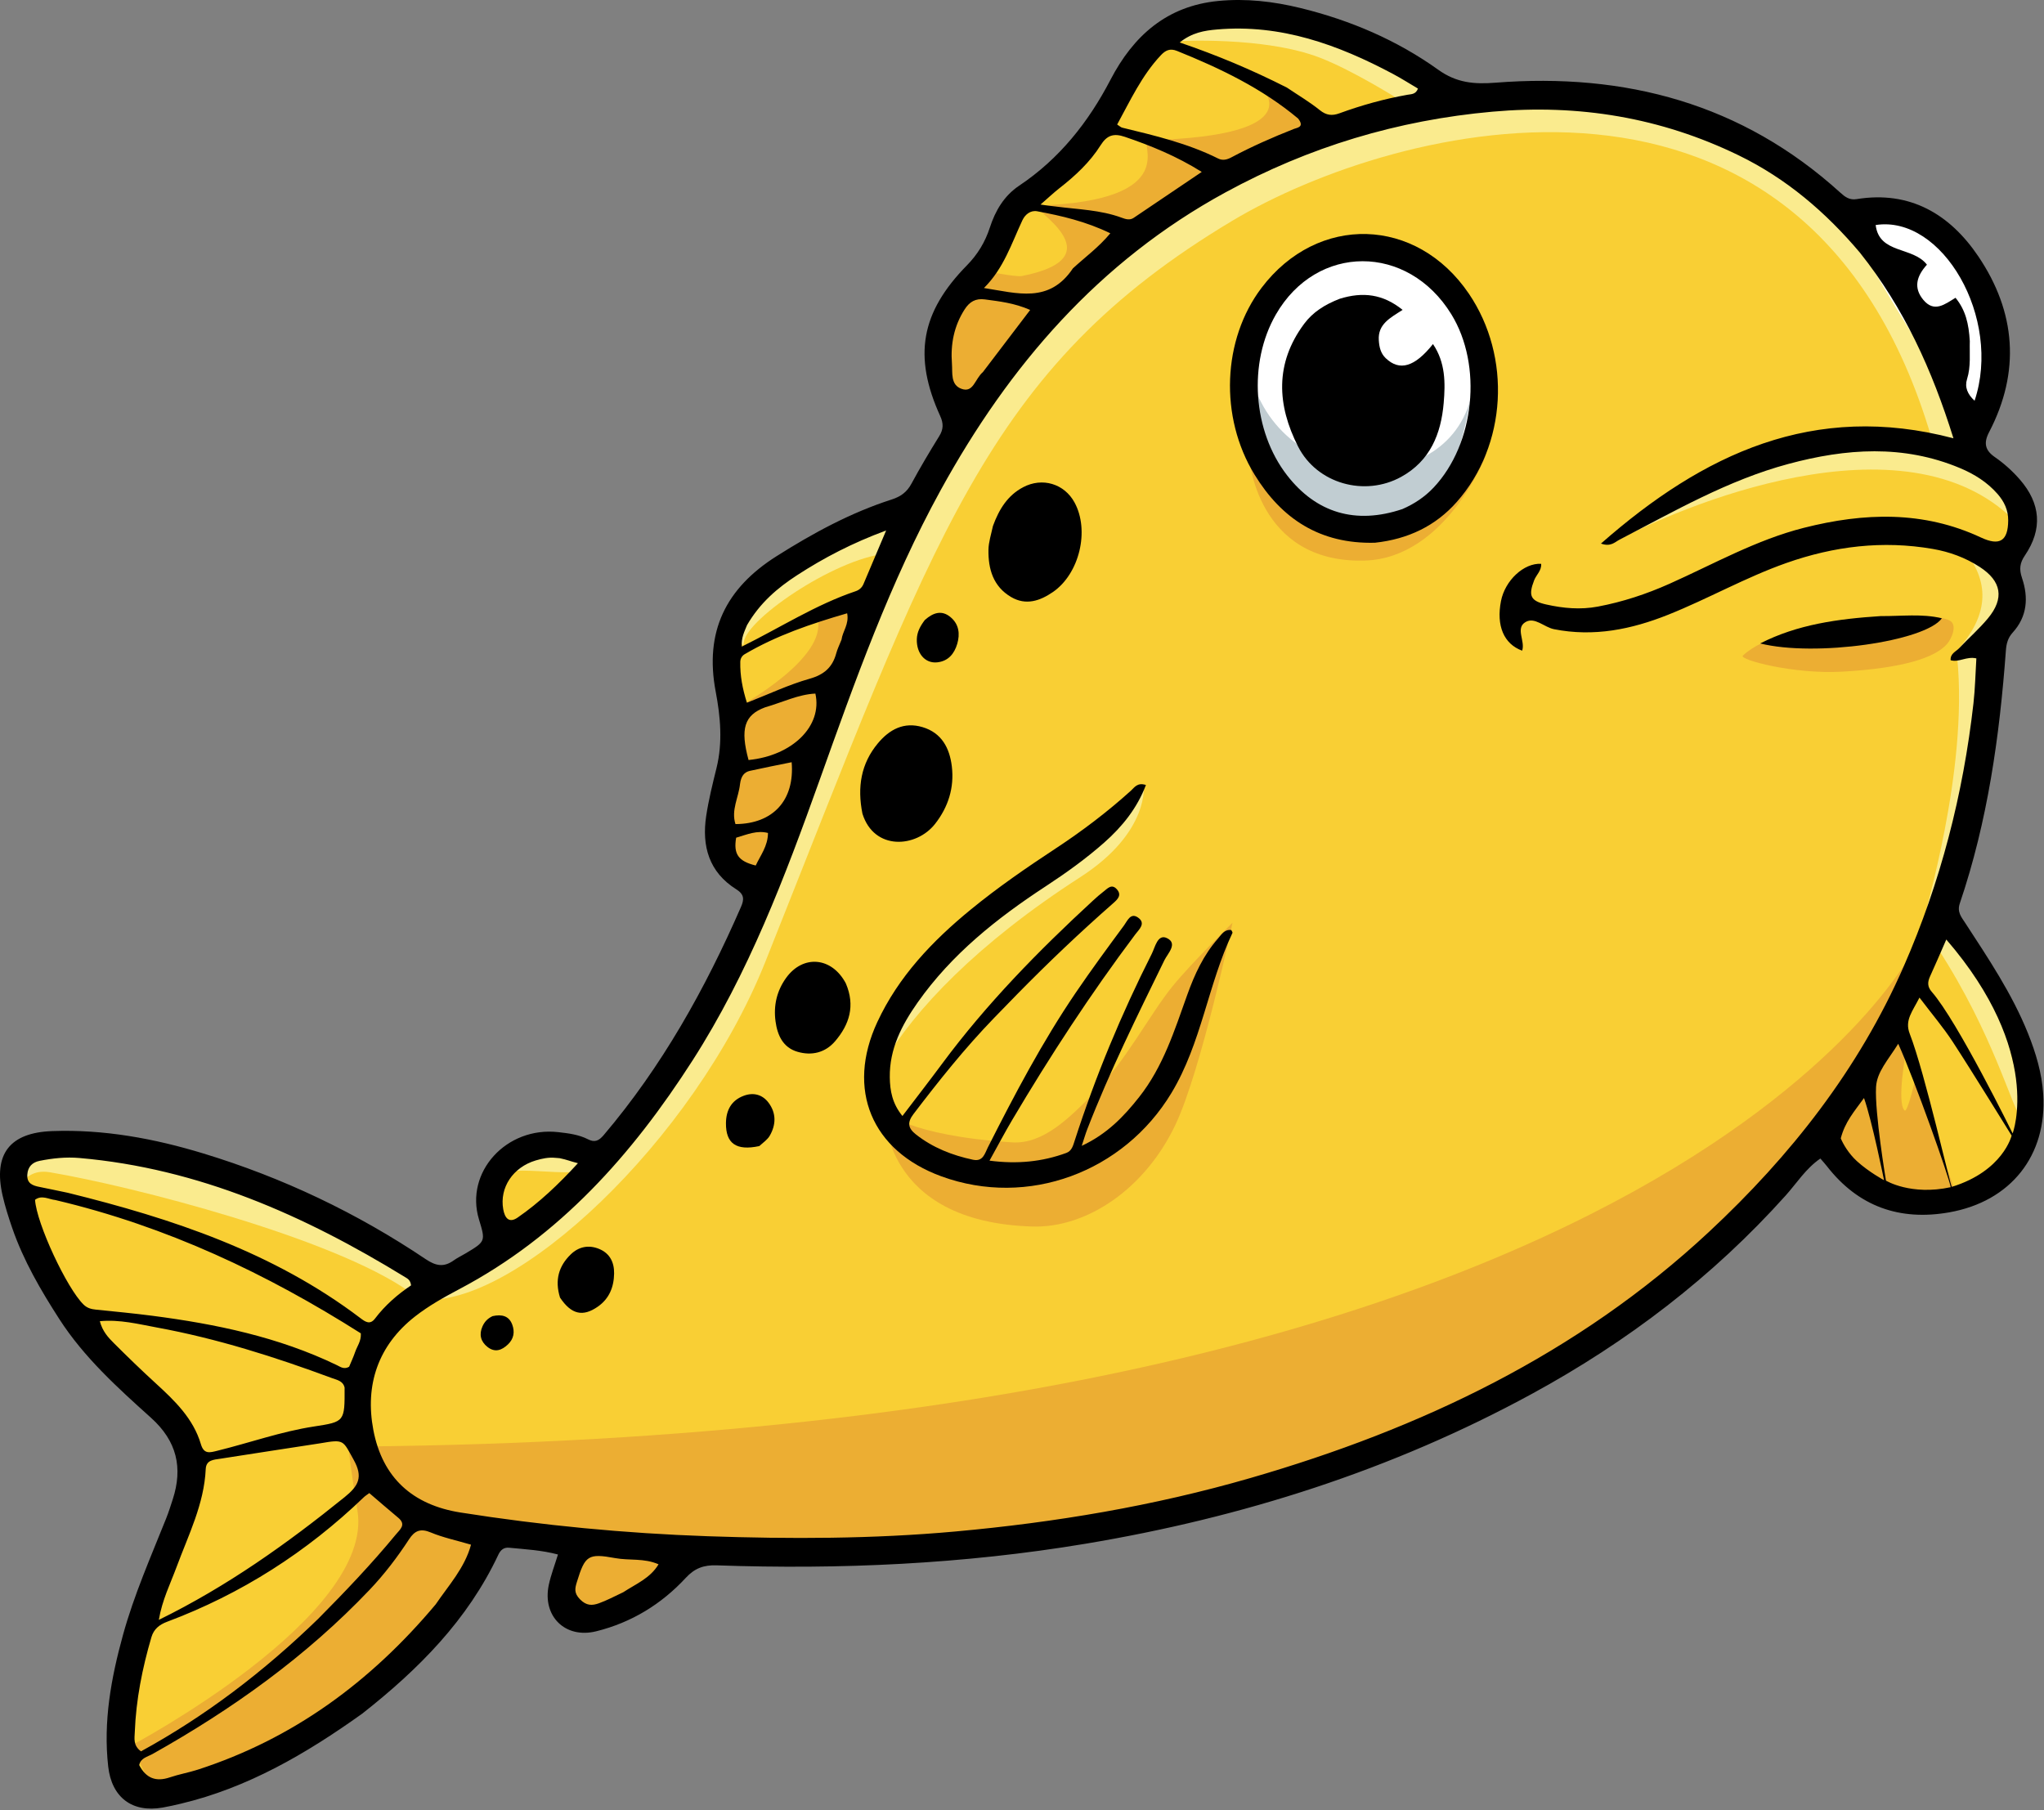 <?xml version="1.0" encoding="UTF-8" standalone="no"?>
<!DOCTYPE svg PUBLIC "-//W3C//DTD SVG 1.1//EN" "http://www.w3.org/Graphics/SVG/1.1/DTD/svg11.dtd">
<svg width="100%" height="100%" viewBox="0 0 665 589" version="1.1" xmlns="http://www.w3.org/2000/svg" xmlns:xlink="http://www.w3.org/1999/xlink" xml:space="preserve" xmlns:serif="http://www.serif.com/" style="fill-rule:evenodd;clip-rule:evenodd;stroke-linejoin:round;stroke-miterlimit:2;">
    <rect x="0" y="0" width="665" height="589" fill="#808080" stroke="none"/>
    <g transform="matrix(1,0,0,1,-179.579,-217.762)">
        <g id="Goby" transform="matrix(1,0,0,1,-5.897,-3.95)">
            <g id="Main-Color" serif:id="Main Color">
                <path id="Dorsal-Fin-Color" serif:id="Dorsal Fin Color" d="M652.608,253.277C650.869,247.541 627.073,234.026 614.005,229.936C601.337,225.972 585.812,223.407 574.2,228.741C562.588,234.075 552.856,252.649 544.335,261.94C537.352,269.553 529.55,276.439 523.072,284.486C516.265,292.939 508.849,305.05 503.495,312.662C499.367,318.532 491.934,323.2 490.951,330.158C489.968,337.116 490.059,358.081 497.596,354.411C509.173,348.773 539.273,311.34 560.414,296.331C579.865,282.521 609.074,271.532 624.44,264.356C633.582,260.087 654.347,259.014 652.608,253.277Z" style="fill:rgb(249,207,52);"/>
                <path id="Middle-Dorsal-Fin-Color" serif:id="Middle Dorsal Fin Color" d="M481.177,387.473C474.27,387.205 439.726,406.396 429.941,413.898C424.642,417.96 423.2,426.361 422.467,432.481C421.738,438.569 425.067,444.564 425.544,450.616C426.02,456.656 426.154,463.021 425.327,468.791C424.519,474.439 421.309,479.991 420.586,485.238C419.902,490.205 418.905,495.813 420.992,500.273C423.078,504.733 430.235,516.831 433.107,512C441.505,497.873 463.367,436.263 471.379,415.509C474.944,406.273 488.083,387.742 481.177,387.473Z" style="fill:rgb(249,207,52);"/>
                <path id="Dorsal-Tail-Fin-Color" serif:id="Dorsal Tail Fin Color" d="M379.388,598.29C380.482,593.225 365.423,593.658 359.76,594.484C354.214,595.292 347.488,599.123 345.407,603.241C343.325,607.36 345.974,615.59 347.272,619.195C348.198,621.767 350.9,626.363 353.191,624.871C358.544,621.387 378.293,603.355 379.388,598.29Z" style="fill:rgb(249,207,52);"/>
                <path id="Tail-Color" serif:id="Tail Color" d="M326.971,638.077C320.717,628.624 286.196,614.116 268.399,606.767C253.034,600.421 232.226,596.11 220.193,593.978C212.32,592.583 201.087,592.737 196.204,593.978C193.251,594.729 190.769,598.38 190.9,601.425C191.148,607.192 194.063,619.984 197.691,628.581C201.485,637.572 207.375,647.385 213.665,655.371C219.92,663.314 229.603,669.781 235.428,676.496C240.51,682.354 248.98,687.915 248.616,695.661C248.044,707.849 235.725,734.328 231.995,749.619C228.976,761.999 226.366,778.337 226.238,787.411C226.155,793.206 225.693,802.332 231.222,804.068C237.007,805.885 251.9,802.782 260.948,798.311C275.343,791.197 303.648,773.174 317.596,761.384C328.617,752.068 340.129,734.519 344.635,727.574C346.061,725.376 346.842,721.126 344.635,719.714C339.575,716.478 321.217,713.393 314.276,708.156C308.197,703.568 304.383,695.733 302.991,688.288C301.599,680.844 302.336,670.999 305.924,663.487C309.921,655.118 333.039,647.25 326.971,638.077Z" style="fill:rgb(249,207,52);"/>
                <path id="Ventral-Fin-Color" serif:id="Ventral Fin Color" d="M373.966,722.58C367.98,724.557 368.118,736.245 368.132,740.567C368.143,743.87 370.759,748.248 374.052,748.514C378.499,748.872 389.246,746.208 394.815,742.718C400.383,739.228 410.94,730.93 407.465,727.574C403.99,724.217 380.521,720.414 373.966,722.58Z" style="fill:rgb(236,174,51);"/>
                <path id="Left-Fin-Color" serif:id="Left Fin Color" d="M820.108,522.031C824.909,518.67 824.276,523.104 829.123,534.953C834.024,546.931 843.119,561.796 845.409,567.966C847.917,574.726 846.976,583.552 845.409,589.596C843.954,595.209 840.878,601.088 836.005,604.231C829.867,608.189 816.734,613.488 808.578,613.346C800.677,613.208 792.114,607.214 787.07,603.377C782.9,600.204 774.881,594.282 778.312,590.321C794.766,571.331 810.384,528.839 820.108,522.031Z" style="fill:rgb(249,207,52);"/>
                <path id="Main-Body-Color" serif:id="Main Body Color" d="M700.808,253.307C679.169,253.849 639.133,258.325 614.711,266.211C592.65,273.335 570.409,289.229 554.274,300.625C540.724,310.195 528.342,321.699 517.897,334.587C506.537,348.604 495.18,367.14 486.113,384.729C475.664,404.997 464.455,434.324 455.205,456.194C446.814,476.032 440.079,496.603 430.609,515.95C419.575,538.491 402.689,572.869 389,591.442C378.286,605.977 361.501,616.66 348.472,627.386C336.334,637.379 317.546,643.716 310.824,655.798C304.101,667.879 298.534,688.718 308.134,699.876C317.929,711.26 347.723,721.51 369.589,724.098C403.567,728.119 467.664,729.344 512,724.003C554.251,718.913 600.817,704.849 635.605,692.051C665.703,680.979 696.587,664.642 720.729,647.217C743.557,630.741 764.119,609.381 780.457,587.503C796.645,565.827 809.851,541.166 818.761,515.95C827.67,490.733 830.132,452.914 833.914,436.206C835.522,429.102 840.605,421.259 841.452,415.697C842.109,411.382 838.379,407.156 838.996,402.836C839.62,398.471 846.725,394.161 845.193,389.507C843.167,383.349 831.831,374.519 826.837,365.889C818.311,351.158 807.753,318.276 794.038,301.12C781.029,284.849 760.084,270.927 744.545,262.958C731.261,256.144 715.733,252.933 700.808,253.307Z" style="fill:rgb(249,207,52);"/>
            </g>
            <g id="Highlights">
                <path id="Mid-Dorsal-Highlight" serif:id="Mid Dorsal Highlight" d="M475.851,393.172C478.707,393.41 478.149,401.669 475.285,401.751C459.08,402.215 428.36,422.835 427.457,430.699C426.912,435.448 425.199,421.98 427.596,418.834C431.526,413.673 442.996,404.011 451.039,399.734C458.592,395.718 471.81,392.836 475.851,393.172Z" style="fill:rgb(250,235,142);"/>
                <path id="Rear-Dorsal-Highlight" serif:id="Rear Dorsal Highlight" d="M375.614,600.494C378.112,600.185 369.838,597.214 366.647,597.138C360.118,596.983 350.735,603.024 351.589,602.861C355.741,602.066 365.272,603.343 371.078,603.116C373.161,603.034 374.696,600.608 375.614,600.494Z" style="fill:rgb(250,235,142);"/>
                <path id="Dorsal-Fin-Highlight" serif:id="Dorsal Fin Highlight" d="M568.924,235.121C569.659,235.121 566.918,224.541 613.187,233.904C629.214,237.147 649.527,250.303 649.527,250.303C646.559,252.582 643.448,253.636 640.241,253.845C640.241,253.845 625.739,244.694 614.986,240.518C596.716,233.423 568.051,235.121 568.924,235.121Z" style="fill:rgb(250,235,142);"/>
                <path id="Tail-Highlight" serif:id="Tail Highlight" d="M322.847,639.45C324.213,640.378 319.892,642.844 318.539,641.896C293.599,624.422 228.813,607.713 201.742,603.143C195.858,602.15 194.355,605.446 192.255,605.606C185.907,606.087 202.994,593.938 210.091,593.978C222.331,594.047 248.107,598.925 265.695,606.017C284.488,613.596 314.039,633.47 322.847,639.45Z" style="fill:rgb(250,235,142);"/>
                <path id="Back-Highlight" serif:id="Back Highlight" d="M825.674,366.386C834.586,379.49 816.707,335.5 808.034,322.236C798.511,307.675 783.65,289.925 768.538,279.017C753.458,268.131 735.75,259.577 717.361,256.787C695.637,253.49 662.053,254.363 638.193,259.236C615.536,263.863 593.261,272.929 574.2,286.022C552.533,300.905 525.596,326.572 508.189,348.534C491.79,369.226 480.047,396.026 469.76,417.796C460.414,437.575 454.596,458.842 446.467,479.151C438.171,499.88 427.709,526.169 419.985,542.166C414.405,553.721 406.691,565.597 400.118,575.138C394.222,583.696 387.732,591.899 380.547,599.409C372.22,608.114 359.814,619.856 350.153,627.365C341.616,634.002 312.38,643.354 322.586,644.467C352.341,647.71 411.105,593.249 434.476,534.649C489.507,396.662 505.894,341.672 586.463,293.507C639.224,261.966 773.323,226.629 813.843,364.09C815.247,368.856 822.746,362.08 825.674,366.386Z" style="fill:rgb(250,235,142);"/>
                <path id="Upper-Lip-Highlight" serif:id="Upper Lip Highlight" d="M709.559,398.681C704.772,401.33 752.14,374.05 770.141,369.115C785.388,364.936 806.153,367.094 817.567,369.075C825.516,370.455 834.762,377.343 838.628,381.003C841.111,383.354 843.184,393.45 840.763,391.036C805.033,355.416 731.398,386.593 709.559,398.681Z" style="fill:rgb(250,235,142);"/>
                <path id="Left-Fin-Highlight" serif:id="Left Fin Highlight" d="M818.833,523.412L815.641,529.648C815.641,529.648 815.842,530.181 815.996,530.418C834.183,558.497 839.986,582.236 843.248,585.872C846.762,589.79 836.723,553.152 836.723,553.152L818.833,523.412Z" style="fill:rgb(250,235,142);"/>
                <path id="Right-Fin-Highlight" serif:id="Right Fin Highlight" d="M557.576,476.872L535.125,501.374L489.504,535.524C489.504,535.524 468.042,575.872 472.838,567.636C482.916,550.333 503.51,528.645 536.9,507.139C559.832,492.369 557.576,476.872 557.576,476.872Z" style="fill:rgb(250,235,142);"/>
                <g id="Bottom-Lip-Highlight" serif:id="Bottom Lip Highlight" transform="matrix(1.055,0,0,1.034,-45.508,-14.722)">
                    <path d="M830.551,433.018C830.551,433.018 822.205,432.494 822.507,435.578C826.044,471.711 811.924,517.11 812.884,515.95C831.463,493.489 830.551,433.018 830.551,433.018Z" style="fill:rgb(250,235,142);"/>
                </g>
                <path id="Lower-Lip-Highlight" serif:id="Lower Lip Highlight" d="M821.235,434.452L841.747,414.676L826.193,403.016C833.783,414.076 830.628,424.46 821.235,434.452Z" style="fill:rgb(250,235,142);"/>
            </g>
            <g id="Shadows">
                <path id="Belly-Shadow" serif:id="Belly Shadow" d="M808.719,529.451C800.53,554.138 787.605,576.055 771.294,595.99C744.283,627.005 714.733,651.926 682.165,669.602L584.804,709.844L476.316,727.574L334.911,718.655L311.322,706.648C311.322,706.648 295.407,692.433 302.991,692.362C732.523,688.349 808.719,529.451 808.719,529.451Z" style="fill:rgb(236,174,51);"/>
                <path id="Tail-Shadow" serif:id="Tail Shadow" d="M298.708,690.885C298.848,689.319 298.013,690.232 301.776,713.212C307.413,747.633 228.318,789.581 228.318,789.581L235.364,804.596C235.364,804.596 282.501,787.335 300.942,773.56C319.242,759.89 346.013,721.945 346.013,721.945L298.708,690.885Z" style="fill:rgb(236,174,51);"/>
                <path id="Middle-Dorsal-Shadow" serif:id="Middle Dorsal Shadow" d="M469.104,416.739L434.074,512L419.392,491.781L426.82,451.092C426.82,451.092 454.797,435.716 451.445,422.952" style="fill:rgb(236,174,51);"/>
                <path id="Main-Dorsal-Shadow" serif:id="Main Dorsal Shadow" d="M614.558,261.519C565.874,282.79 527.614,318.307 497.242,356.382L492.322,324.045L505.307,309.757C505.307,309.757 515.946,311.917 517.897,311.533C549.838,305.241 519.259,288.735 522.821,288.62C571.282,287.053 555.556,267.42 559.056,267.331C613.311,265.943 595.703,249.987 595.703,249.987L614.558,261.519Z" style="fill:rgb(236,174,51);"/>
                <path id="Right-Fin-Shadow" serif:id="Right Fin Shadow" d="M586.463,521.939C586.463,521.939 572.981,535.205 567.026,542.527C559.482,551.802 551.696,567.118 541.199,577.592C533.496,585.278 524.97,594.078 514.707,593.407C480.658,591.179 473.267,583.343 473.267,583.343C473.267,583.343 472.216,619.355 521.413,620.788C539.104,621.303 558.061,608.515 567.937,587.578C576.385,569.669 586.463,521.939 586.463,521.939Z" style="fill:rgb(236,174,51);"/>
                <g id="Right-Eye-Shadow" serif:id="Right Eye Shadow" transform="matrix(1.027,0,0,1.062,-17.495,-23.935)">
                    <path d="M593.321,371.255L668.291,370.989C668.291,370.989 655.672,402.373 629.916,403.054C595.541,403.963 593.321,371.255 593.321,371.255Z" style="fill:rgb(236,174,51);"/>
                </g>
                <g id="Mouth-Shadow" serif:id="Mouth Shadow" transform="matrix(1.207,0,0,1,-162.02,2)">
                    <path d="M757.667,433.049C768.211,420.911 807.195,417.754 813.397,421.592C815.615,422.965 813.977,427.471 812.771,429.169C809.479,433.808 800.618,437.138 784.534,438.248C771.211,439.168 756.587,434.293 757.667,433.049Z" style="fill:rgb(236,174,51);fill-rule:nonzero;"/>
                </g>
                <path id="Left-Fin-Shadow" serif:id="Left Fin Shadow" d="M803.303,556.96L805.609,563.767C805.609,563.767 802.463,580.262 805.085,583C806.117,584.078 808.719,572.166 808.719,572.166L821.235,608.43C812.659,611 804.031,611.148 795.327,607.854L780.552,593.023L803.303,556.96Z" style="fill:rgb(236,174,51);"/>
            </g>
            <g id="Eye-Color-and-Shadow" serif:id="Eye Color and Shadow">
                <g id="Eye-Color" serif:id="Eye Color">
                    <path id="Right-Eye-Color" serif:id="Right Eye Color" d="M622.025,301.828C616.41,303.846 607.725,308.86 602.611,314.506C597.496,320.151 592.25,327.749 591.338,335.699C590.304,344.707 592.378,359.535 596.41,368.557C600.3,377.263 608.099,385.906 615.53,389.836C622.961,393.765 633.724,393.788 640.997,392.136C648.114,390.519 654.729,385.149 659.167,379.921C663.604,374.692 666.061,367.429 667.621,360.764C669.181,354.1 669.919,346.743 668.527,339.934C667.059,332.752 664.086,323.814 658.812,317.671C653.441,311.416 642.432,305.041 636.301,302.4C631.927,300.516 626.507,300.218 622.025,301.828Z" style="fill:white;"/>
                    <path id="Left-Eye-Color" serif:id="Left Eye Color" d="M793.913,290.093C798.616,290.093 810.61,292.723 816.844,297.846C823.426,303.255 830.438,315.234 833.407,322.551C835.818,328.494 835.536,335.525 834.657,341.749C833.778,347.973 832.783,364.33 828.131,359.894C820.458,352.577 794.324,309.479 788.621,297.846C787.244,295.036 790.784,290.093 793.913,290.093Z" style="fill:white;"/>
                </g>
                <path id="EyeShadow" d="M591.663,340.068C598.647,382.005 658.297,385.998 664.685,348.083C660.555,367.872 658.352,387.122 632.308,394.849C608.092,393.418 595.659,369.75 591.663,340.068Z" style="fill:rgb(193,205,210);"/>
            </g>
            <g id="Goby-Outline" serif:id="Goby Outline">
                <path d="M303.268,779.325C284.975,792.388 266.065,803.417 244.261,808.593C242.32,809.054 240.369,809.493 238.405,809.842C228.488,811.605 221.818,806.546 220.682,796.517C219.023,781.856 221.628,767.675 225.497,753.65C229.094,740.613 234.549,728.254 239.548,715.731C240.349,713.724 240.997,711.653 241.666,709.596C245.037,699.232 242.999,690.568 234.625,683.037C223.737,673.244 212.807,663.373 204.775,650.901C198.724,641.506 193.104,631.86 189.437,621.231C188.245,617.774 187.132,614.268 186.318,610.708C183.228,597.201 188.648,590.237 202.456,589.736C219.299,589.125 235.633,592.151 251.632,597.017C277.458,604.871 301.616,616.37 324.014,631.434C327.268,633.623 329.878,634.101 333.032,631.846C334.246,630.978 335.618,630.333 336.905,629.563C343.481,625.63 343.479,625.627 341.307,618.475C336.644,603.123 350.216,588.164 367.129,590.084C370.427,590.459 373.773,590.864 376.794,592.413C378.962,593.525 380.313,592.893 381.872,591.057C400.819,568.74 414.897,543.517 426.542,516.815C427.606,514.373 427.674,512.732 424.995,511.052C416.145,505.502 413.749,497.002 415.231,487.205C416.026,481.954 417.314,476.767 418.588,471.603C420.639,463.295 419.869,454.878 418.33,446.795C414.602,427.219 421.645,413.11 438.083,402.707C449.961,395.189 462.209,388.53 475.621,384.218C478.5,383.292 480.523,381.836 481.987,379.126C484.835,373.852 487.91,368.695 491.063,363.595C492.439,361.369 492.458,359.483 491.37,357.089C482.51,337.609 485.052,323.332 500.071,308.035C503.542,304.501 505.988,300.455 507.508,295.775C509.301,290.258 512.137,285.418 517.071,282.117C530.151,273.365 539.566,261.488 546.764,247.664C554.212,233.362 565.061,223.661 581.811,222.028C590.873,221.145 599.769,222.174 608.556,224.321C624.744,228.276 639.934,234.755 653.437,244.433C659.431,248.729 665.202,249.152 672.002,248.62C714.212,245.315 752.259,255.387 784.208,284.395C785.74,285.785 787.194,286.878 789.495,286.503C806.938,283.661 819.885,291.458 829.121,305.144C841.317,323.217 842.887,342.627 832.606,362.335C830.753,365.887 831.338,368.251 834.449,370.409C837.473,372.506 840.197,374.954 842.617,377.734C849.403,385.526 850.084,393.85 844.277,402.416C842.595,404.898 842.349,406.898 843.319,409.76C845.462,416.083 845.058,422.293 840.304,427.517C838.718,429.261 838.239,431.148 838.074,433.389C836.022,461.339 832.138,488.97 823.088,515.635C822.136,518.44 823.569,520.057 824.808,521.96C832.353,533.549 840.085,545.024 845.276,557.956C847.835,564.33 849.788,570.899 850.225,577.725C851.504,597.703 839.652,612.646 819.616,616.182C803.506,619.024 790.032,614.274 779.838,601.146C779.241,600.376 778.572,599.661 777.716,598.663C772.967,601.93 770.038,606.671 766.442,610.681C742.713,637.142 714.927,658.328 683.778,675.286C638.251,700.073 589.581,715.504 538.624,724.004C498.902,730.63 458.85,732.438 418.644,731.03C414.454,730.883 411.502,731.957 408.613,735.079C400.636,743.699 390.875,749.663 379.42,752.495C369.352,754.983 361.848,747.565 364.024,737.378C364.712,734.16 365.917,731.052 367.005,727.503C361.645,726.08 356.361,725.81 351.118,725.299C349.371,725.128 348.318,726.061 347.618,727.552C337.657,748.778 321.677,764.862 303.268,779.325M790.581,303.911C779.494,290.776 766.678,279.807 751.11,272.242C725.759,259.924 699.125,255.544 671.045,258.048C640.204,260.798 611.344,269.502 584.202,284.294C543.012,306.742 513.829,340.603 491.549,381.134C475.026,411.19 463.622,443.362 452.133,475.516C440.859,507.067 428.992,538.386 410.777,566.778C391.177,597.327 367.625,623.902 334.921,641.152C329.925,643.787 324.915,646.601 320.488,650.068C308.466,659.482 304.168,672.344 306.936,686.971C309.892,702.593 319.786,711.394 335.3,713.842C361.959,718.048 388.815,720.63 415.756,721.559C442.55,722.484 469.355,722.449 496.152,720.03C528.759,717.086 560.845,711.719 592.299,702.618C647.735,686.577 698.765,662.329 741.456,622.556C768.063,597.768 790.167,569.667 804.852,536.128C816.829,508.774 824.175,480.187 827.526,450.556C828.076,445.69 828.169,440.772 828.47,435.932C825.211,435.197 822.797,437.336 820.099,436.528C819.942,434.362 821.797,433.745 822.861,432.623C825.953,429.361 829.359,426.369 832.224,422.923C837.653,416.391 836.661,410.795 829.58,406.188C824.903,403.145 819.729,401.26 814.282,400.317C797.993,397.496 782.167,399.422 766.615,404.909C753.377,409.58 741.177,416.55 728.184,421.735C716.225,426.508 704.008,428.996 691.071,426.437C687.856,425.801 684.796,422.35 681.797,424.109C678.387,426.108 681.789,430.323 680.691,433.425C674.725,431.228 672.236,425.306 673.809,417.278C675.118,410.595 681.213,404.858 686.88,405.155C687.064,407.351 685.293,408.733 684.597,410.529C682.665,415.514 683.381,417.243 688.524,418.393C694.062,419.632 699.61,420.158 705.352,419.075C713.441,417.55 721.156,414.993 728.616,411.662C743.044,405.222 756.852,397.375 772.358,393.449C791.938,388.492 811.208,387.833 829.969,396.603C836.019,399.432 838.78,397.775 838.829,391.038C838.853,387.67 837.517,384.896 835.372,382.439C832.013,378.593 827.802,375.965 823.134,374.01C804.708,366.291 786.089,367.61 767.331,372.659C747.655,377.955 730.169,388.069 712.295,397.35C710.835,398.108 709.535,399.709 706.335,398.576C739.633,369.33 775.604,352.358 821.015,364.319C814.074,342.091 805.025,322.048 790.581,303.911M288.962,748.462C297.754,739.607 306.363,730.582 314.304,720.946C315.59,719.386 317.745,717.796 315.05,715.555C311.893,712.929 308.797,710.231 305.626,707.521C304.882,708.078 304.31,708.42 303.841,708.871C285.256,726.728 263.988,740.344 239.827,749.393C237.386,750.307 235.524,751.72 234.733,754.415C231.775,764.495 229.732,774.733 229.331,785.247C229.253,787.297 228.728,789.629 231.339,791.555C252.283,780.095 271.217,765.683 288.962,748.462M203.489,612.171C201.286,611.938 199.077,610.43 196.876,612.092C197.371,619.832 207.239,640.926 212.677,646.196C213.862,647.345 215.177,647.677 216.707,647.833C222.831,648.458 228.963,649.036 235.067,649.83C255.782,652.523 276.102,656.733 295.091,665.9C296.247,666.458 297.386,667.38 299.057,666.423C299.67,664.939 300.452,663.288 301.036,661.57C301.665,659.721 303.025,658.099 302.872,655.549C272.308,636.175 239.851,620.75 203.489,612.171M327.227,743.723C331.429,737.534 336.661,731.909 338.721,724.311C333.824,722.866 329.563,721.982 325.624,720.331C322.297,718.936 320.396,719.738 318.57,722.539C314.751,728.398 310.506,733.962 305.685,739.03C285.088,760.683 261.078,777.837 235.112,792.409C233.484,793.322 231.231,793.703 230.771,796.026C232.987,800.315 236.23,801.548 240.732,800.017C243.716,799.003 246.861,798.469 249.862,797.496C280.823,787.457 305.997,769.035 327.227,743.723M207.512,609.808C241.503,618.191 274.409,629.102 302.772,650.623C304.291,651.777 305.863,652.879 307.468,650.754C310.785,646.363 314.92,642.813 319.221,639.935C318.997,638.178 318.047,637.726 317.212,637.214C284.515,617.159 250.079,601.861 211.28,598.49C206.918,598.111 202.626,598.571 198.369,599.419C196.018,599.887 194.546,601.307 194.364,603.852C194.157,606.765 196.064,607.474 198.38,607.915C201.159,608.443 203.915,609.087 207.512,609.808M289.653,691.323C278.816,692.991 267.977,694.641 257.145,696.342C255.055,696.67 252.545,696.696 252.408,699.701C251.886,711.113 246.782,721.133 242.929,731.549C240.912,737.001 238.245,742.274 237.146,748.774C259.478,737.819 278.894,723.935 297.577,708.855C302.115,705.193 303.691,702.342 300.546,696.705C296.963,690.283 297.542,689.959 289.653,691.323M297.588,673.193C297.075,670.997 295.128,670.719 293.443,670.094C274.879,663.21 256.042,657.228 236.537,653.648C230.515,652.543 224.448,650.966 217.956,651.594C218.836,654.917 220.676,656.888 222.528,658.737C226.997,663.198 231.537,667.596 236.198,671.855C242.381,677.505 248.376,683.296 250.837,691.618C251.838,695.006 253.802,694.332 256.218,693.737C266.696,691.16 276.903,687.501 287.617,685.857C297.638,684.319 297.635,684.302 297.588,673.193M607.804,260.278C596.059,250.456 582.472,243.951 568.405,238.276C566.126,237.357 564.649,238.088 563.154,239.678C556.94,246.281 553.228,254.389 548.934,262.226C549.747,262.744 550.126,263.14 550.575,263.249C561.227,265.837 571.9,268.349 581.795,273.293C583.27,274.03 584.692,273.66 586.08,272.921C592.684,269.405 599.513,266.389 606.475,263.649C607.485,263.251 610.007,263.085 607.804,260.278M604.17,250.219C607.755,252.638 611.509,254.848 614.866,257.551C616.998,259.268 618.867,259.451 621.257,258.576C628.463,255.94 635.833,253.895 643.398,252.545C644.575,252.335 646.111,252.455 646.799,250.533C644.099,248.942 641.45,247.245 638.683,245.772C620.791,236.242 602.176,229.49 581.422,231.301C577.358,231.655 573.327,232.289 569.286,235.526C581.497,239.707 592.682,244.392 604.17,250.219M820.504,607.874C837.199,602.716 839.941,591.196 839.941,591.196C839.941,591.196 826.666,569.676 820.758,560.651C817.723,556.014 814.101,551.761 809.96,546.3C807.674,550.859 805.082,553.65 806.792,558.065C811.826,571.065 820.082,608.005 820.504,607.874ZM528.882,288.898C536.116,289.859 543.492,289.978 550.454,292.566C551.708,293.032 553.054,293.44 554.3,292.604C561.541,287.741 568.762,282.848 576.453,277.652C568.22,272.489 559.956,269.134 551.441,266.235C547.842,265.009 545.627,265.665 543.56,268.956C540.082,274.496 535.302,278.919 530.156,282.942C528.283,284.407 526.55,286.051 524.002,288.267C526.219,288.592 527.165,288.73 528.882,288.898M534.542,309.028C538.502,305.381 542.912,302.188 546.713,297.62C538.791,293.778 530.893,291.936 522.915,290.455C520.773,290.058 518.997,291.477 518.102,293.388C514.561,300.954 512.029,309.039 505.598,315.424C516.46,317.105 526.837,320.55 534.542,309.028M428.524,425.089C427.676,427.192 426.583,429.24 426.807,432.102C439.373,425.9 450.888,418.445 463.874,414.07C465.027,413.682 465.912,412.893 466.389,411.777C468.709,406.347 470.993,400.902 473.774,394.316C462.775,398.38 453.552,403.184 444.788,408.878C438.462,412.988 432.759,417.809 428.524,425.089M840.272,590.488C840.272,590.488 850.36,564.054 818.689,527.403C816.611,532.141 815.059,535.802 813.399,539.415C812.555,541.252 812.517,542.78 813.958,544.423C822.369,554.015 840.272,590.488 840.272,590.488ZM459.264,429.822C459.598,427.136 461.786,424.831 461.092,421.259C449.305,424.685 438.094,428.484 427.762,434.567C426.871,435.091 426.346,435.969 426.323,437.052C426.224,441.522 427.039,445.812 428.481,450.36C435.602,447.57 442.066,444.486 448.859,442.565C453.618,441.219 456.329,438.817 457.549,434.255C457.89,432.98 458.482,431.772 459.264,429.822M803.05,561.324C799.696,566.699 796.108,570.472 795.834,575.398C795.365,583.789 799.064,605.858 799.064,605.858C799.064,605.858 807.181,610.803 820.123,607.99C819.655,604.929 808.422,573.171 803.05,561.324ZM826.337,332.682C826.218,336.814 826.731,340.955 825.442,345.052C824.609,347.698 825.597,350.003 827.894,352.1C836.861,325.191 817.4,291.584 795.71,294.927C796.862,304.433 807.834,301.86 812.389,307.835C808.973,311.607 807.97,315.37 811.214,319.274C814.784,323.569 818.265,320.669 821.69,318.601C824.972,322.607 825.998,327.054 826.337,332.682M505.256,342.774C510.301,336.142 515.345,329.511 520.635,322.558C515.407,320.273 510.657,319.78 505.921,319.135C502.872,318.72 500.905,319.896 499.3,322.401C495.837,327.807 494.702,333.71 495.18,340C495.413,343.064 494.676,346.942 498.312,348.237C502.195,349.62 502.633,345.013 505.256,342.774M434.337,451.879C427.637,454.382 426.252,458.835 429.01,469.001C443.27,467.593 453.112,457.976 450.754,447.383C445.239,447.652 440.283,450.147 434.337,451.879M388.25,739.776C392.298,737.109 397.015,735.25 399.732,730.692C394.997,728.615 390.209,729.519 385.638,728.679C376.802,727.056 375.823,727.83 373.194,736.345C372.544,738.451 372.136,740.009 374.173,742.083C376.282,744.23 378.142,744.155 380.322,743.377C382.816,742.488 385.179,741.227 388.25,739.776M426.241,476.793C425.799,481.144 423.28,485.289 424.756,489.849C436.955,489.786 444.062,482.118 443.039,469.715C438.472,470.651 433.948,471.521 429.453,472.527C427.696,472.92 426.58,474.125 426.241,476.793M366.156,598.439C363.964,598.212 361.86,598.666 359.781,599.284C352.361,601.493 347.946,608.134 349.199,615.177C349.698,617.978 351.049,619.835 353.901,617.865C360.961,612.987 367.141,607.11 373.502,600.188C370.72,599.482 370.223,599.113 367.551,598.551M784.356,592.097C785.076,593.869 786.89,597.042 789.612,599.524C793.474,603.045 798.437,605.719 798.437,605.719C798.437,605.719 794.543,586.4 791.913,578.975C788.645,583.501 785.769,586.698 784.356,592.097M424.975,494.275C424.074,499.593 425.646,501.92 431.344,503.327C432.871,500.028 435.302,497.043 435.335,492.736C431.811,491.823 428.714,493.158 424.975,494.275Z" style="fill-rule:nonzero;"/>
                <path d="M508.906,552.909C499.257,562.878 490.876,573.438 482.685,584.172C480.556,586.961 480.903,588.811 483.473,590.83C488.97,595.15 495.263,597.613 502.023,599.058C505.315,599.762 505.863,597.034 506.856,595.07C515.578,577.823 524.578,560.729 535.456,544.717C540.506,537.282 545.844,530.039 551.18,522.804C552.232,521.378 553.284,518.546 555.714,520.25C558.416,522.144 556.036,524.137 554.84,525.729C540.321,545.062 527.126,565.272 514.815,586.066C512.375,590.187 510.143,594.432 507.406,599.357C516.468,600.538 524.528,599.724 532.401,596.844C534.163,596.2 534.591,594.488 535.109,592.879C541.865,571.926 550.305,551.659 560.216,532.014C561.28,529.904 562.109,525.503 565.111,526.938C568.785,528.693 565.386,531.928 564.303,534.145C555.461,552.25 546.509,570.3 539.219,589.111C538.641,590.602 538.202,592.146 537.411,594.535C545.71,590.666 551.142,584.936 556.096,578.66C563.893,568.783 567.596,556.978 571.751,545.375C574.117,538.767 577.048,532.418 581.749,527.073C582.901,525.764 583.857,524.01 586.077,524.33C586.228,524.688 586.537,525.069 586.447,525.259C578.461,542.086 576.39,561.085 566.597,577.333C551.057,603.115 519.891,614.726 491.761,604.465C469.06,596.185 460.692,576.208 470.913,554.244C477.814,539.415 488.821,527.886 501.303,517.659C510.073,510.474 519.4,504.049 528.868,497.821C537.507,492.138 545.735,485.909 553.418,478.968C554.551,477.945 555.484,476.222 558.297,477.125C555.426,484.679 550.632,490.63 544.789,495.803C538.793,501.11 532.293,505.765 525.594,510.153C509.751,520.53 495.067,532.214 484.034,547.878C478.884,555.19 474.822,562.975 474.963,572.274C475.028,576.621 475.765,580.769 479.073,584.825C483.602,578.869 487.853,573.401 491.974,567.836C506.417,548.337 523.305,531.107 541.099,514.712C542.201,513.697 543.331,512.704 544.518,511.793C545.786,510.82 547.119,509.186 548.784,511.004C550.535,512.917 549.138,514.289 547.669,515.578C536.896,525.034 526.513,534.902 516.474,545.132C514.024,547.629 511.593,550.146 508.906,552.909Z" style="fill-rule:nonzero;"/>
                <path d="M632.797,398.302C614.947,398.76 602.46,390.55 593.64,376.149C582.145,357.378 583.155,332.212 595.903,315.374C614.171,291.247 646.351,292.161 663.377,317.291C677.281,337.813 675.759,366.575 659.412,385.052C652.561,392.795 643.63,397.139 632.797,398.302M641.731,387.351C645.596,385.677 649.033,383.393 651.932,380.307C665.282,366.097 667.88,340.595 657.656,323.968C643.482,300.916 613.838,300.961 600.566,324.054C591.499,339.831 593.04,361.946 604.212,376.359C613.671,388.563 626.494,392.488 641.731,387.351Z" style="fill-rule:nonzero;"/>
                <path d="M508.518,392.871C510.534,387.35 513.316,382.907 518.323,380.251C524.566,376.941 531.734,379.081 535.066,385.201C540.031,394.318 536.671,408.416 528.011,414.356C523.827,417.225 519.265,418.79 514.455,415.982C508.611,412.571 506.962,406.874 507.063,400.588C507.103,398.134 507.91,395.692 508.518,392.871Z" style="fill-rule:nonzero;"/>
                <path d="M466.064,486.456C464.332,477.814 465.595,470.161 471.083,463.574C474.844,459.06 479.554,456.492 485.608,458.297C491.865,460.162 494.429,465.132 495.147,471.072C495.981,477.975 493.992,484.283 489.719,489.751C483.569,497.624 469.846,498.535 466.064,486.456Z" style="fill-rule:nonzero;"/>
                <path d="M460.659,541.675C463.793,549.007 461.784,555.094 457.188,560.48C453.987,564.231 449.578,565.29 444.931,563.931C440.18,562.541 438.395,558.513 437.79,554.029C437.099,548.917 438.177,544.125 441.251,539.868C446.712,532.307 456.076,533.005 460.659,541.675Z" style="fill-rule:nonzero;"/>
                <path d="M797.354,422.17C804.227,422.233 810.692,421.315 817.255,422.887C811.774,430.435 776.006,435.539 758.141,431.07C770.263,424.866 783.461,423.075 797.354,422.17Z" style="fill-rule:nonzero;"/>
                <path d="M367.676,643.912C365.904,638.219 367.273,633.632 371.162,629.857C373.768,627.328 377.02,626.671 380.422,628.086C383.913,629.537 385.327,632.468 385.271,636.096C385.203,640.483 383.685,644.268 379.974,646.857C375.104,650.253 371.36,649.424 367.676,643.912Z" style="fill-rule:nonzero;"/>
                <path d="M432.502,594.615C424.986,596.225 421.603,593.758 421.66,587.164C421.697,582.925 423.431,579.728 427.49,578.229C430.599,577.081 433.524,577.835 435.52,580.504C438.064,583.904 437.978,587.665 435.895,591.26C435.179,592.496 433.87,593.387 432.502,594.615Z" style="fill-rule:nonzero;"/>
                <path d="M486.361,423.443C489.169,420.965 491.911,420.164 494.723,422.508C497.478,424.805 497.855,427.969 496.91,431.182C495.967,434.391 494.002,436.846 490.366,437.223C486.453,437.629 483.613,434.299 483.758,429.669C483.829,427.393 484.805,425.505 486.361,423.443Z" style="fill-rule:nonzero;"/>
                <path d="M345.737,649.942C348.84,649.258 351.112,649.912 352.145,652.738C353.002,655.08 352.647,657.319 350.741,659.143C348.72,661.077 346.492,661.87 344.079,659.973C341.87,658.237 341.273,655.922 342.434,653.311C343.049,651.928 343.984,650.758 345.737,649.942Z" style="fill-rule:nonzero;"/>
                <path d="M621.351,318.922C628.856,316.594 635.399,317.361 641.804,322.542C637.773,325.132 633.722,327.166 634.058,332.403C634.202,334.635 634.644,336.671 636.335,338.281C640.81,342.539 645.722,341.162 651.685,333.662C655.765,339.68 655.73,346.343 655.169,352.854C654.308,362.864 650.79,371.645 641.363,376.857C629.488,383.424 613.956,379.109 607.809,367.026C600.926,353.497 600.202,339.959 609.759,327.089C612.63,323.222 616.546,320.78 621.351,318.922Z" style="fill-rule:nonzero;"/>
            </g>
        </g>
    </g>
</svg>
